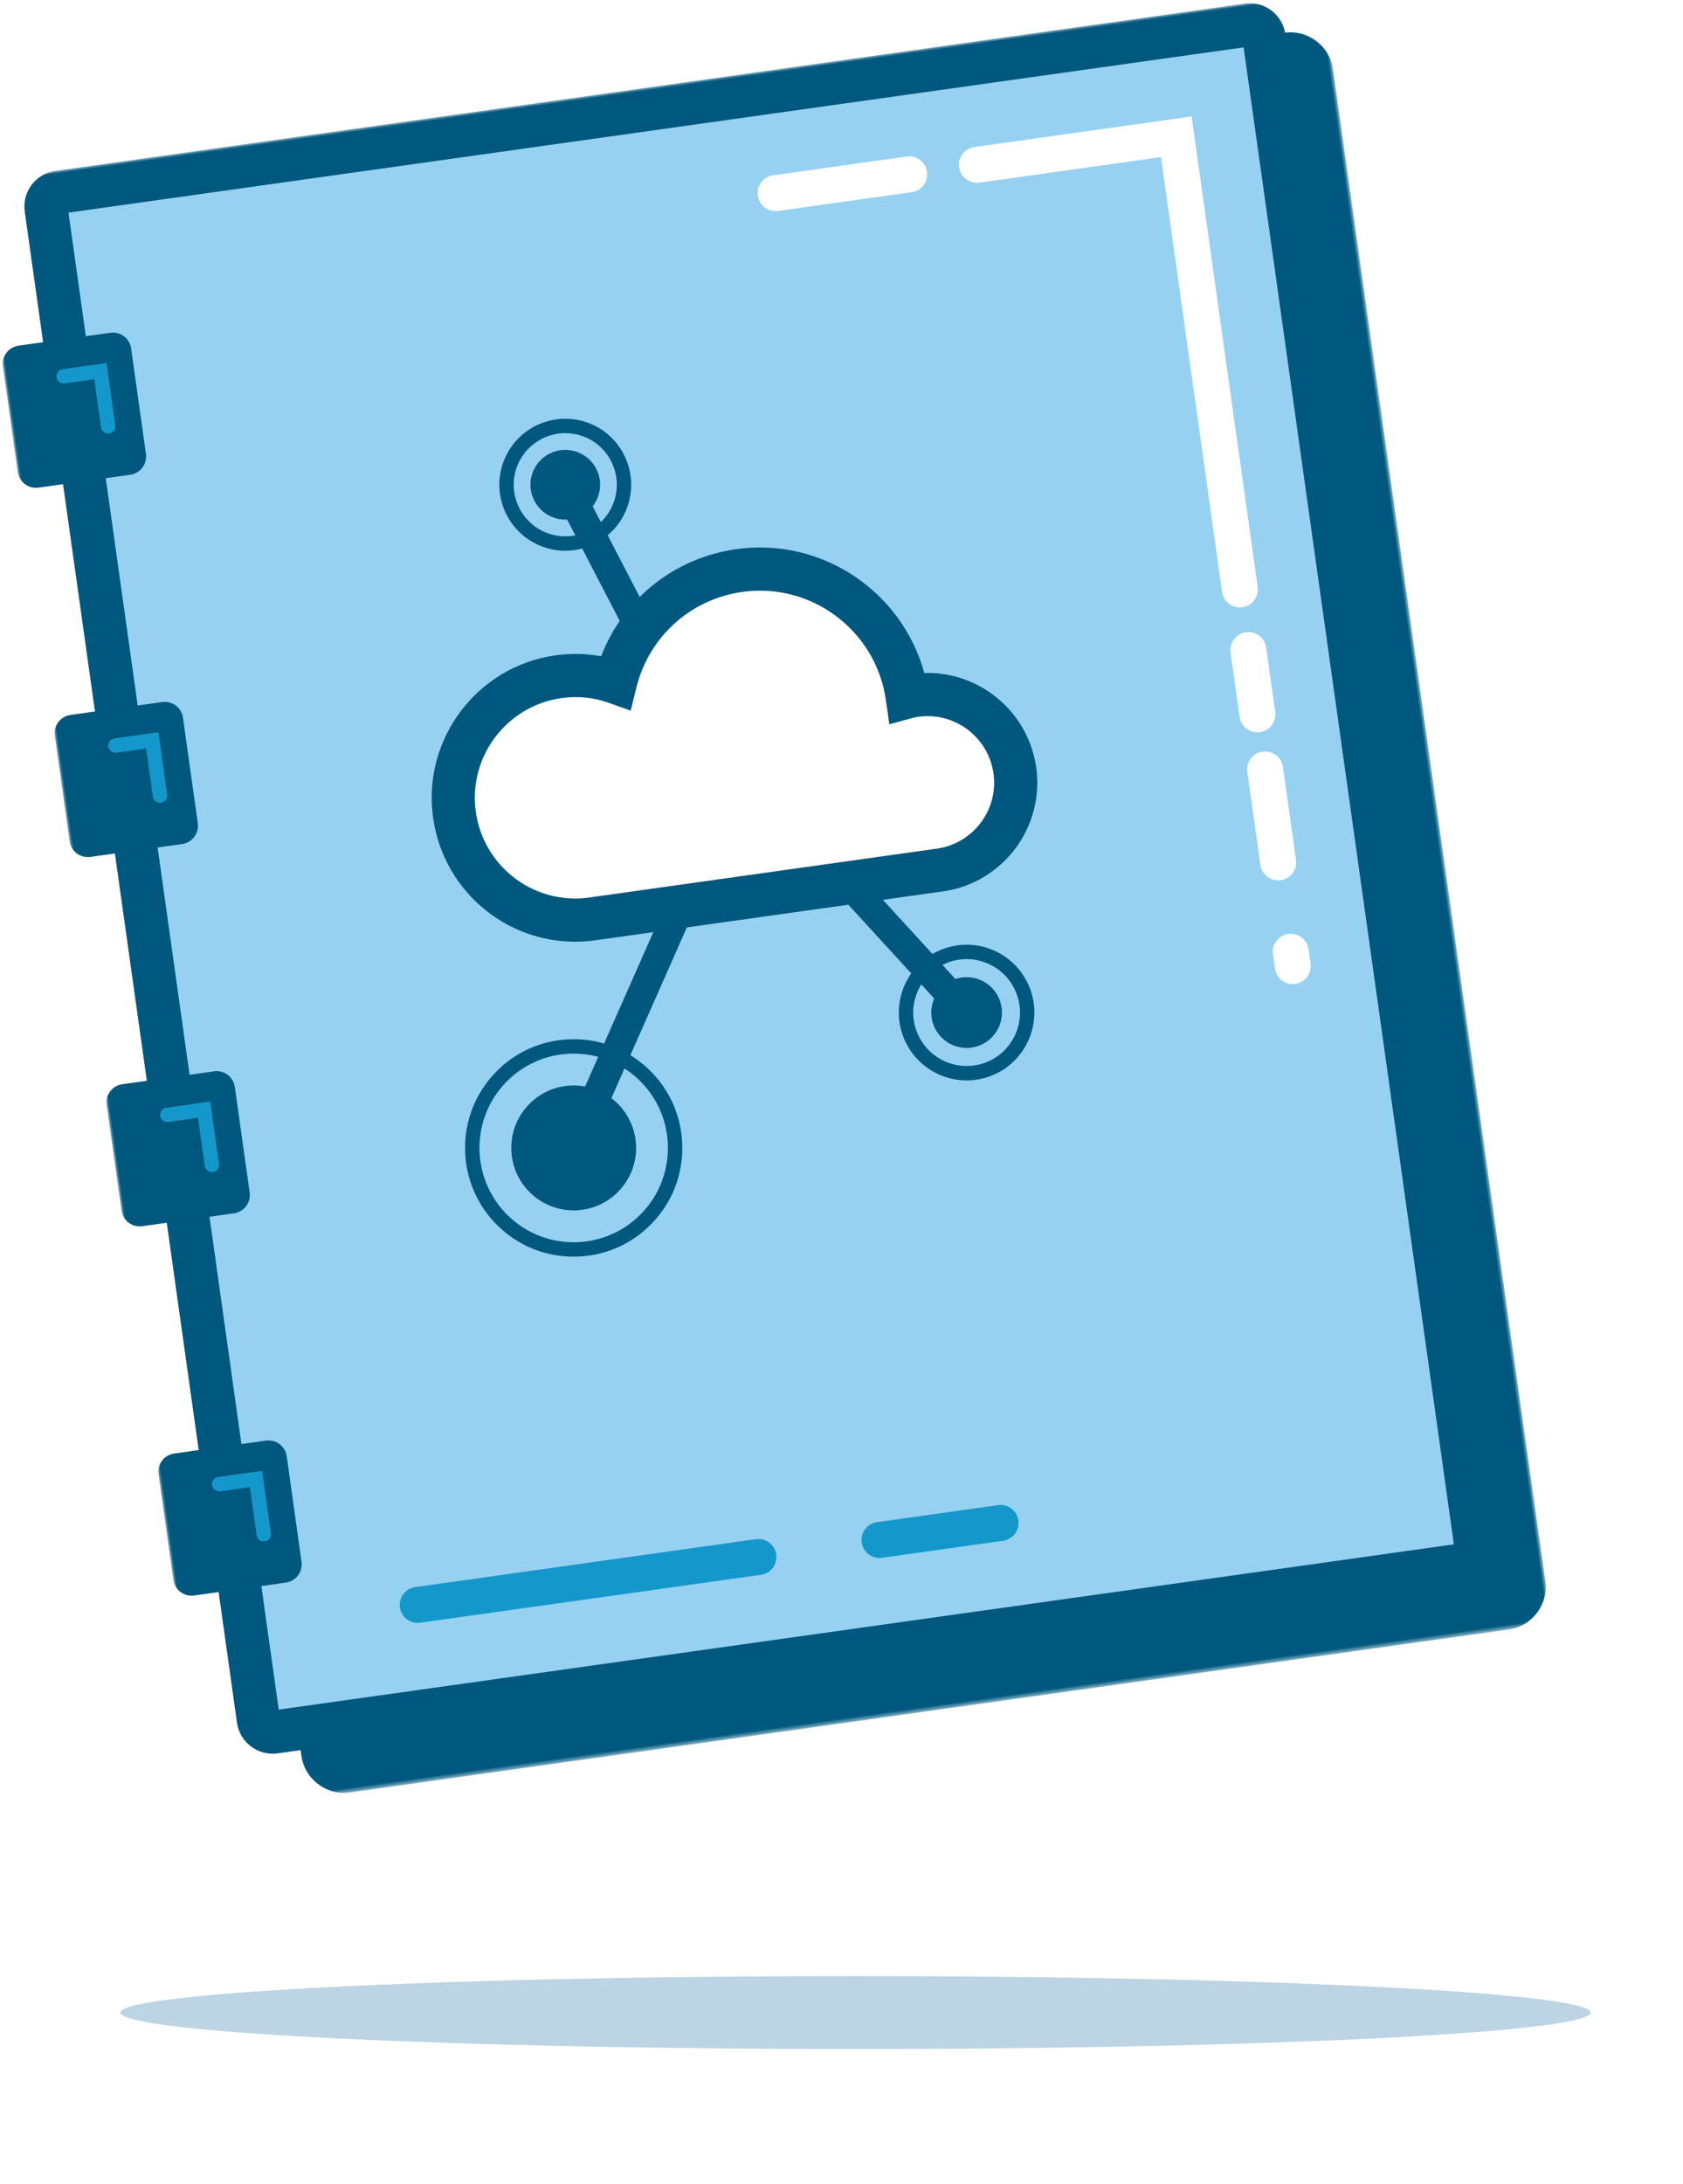 <?xml version="1.0" encoding="UTF-8"?>
<svg width="300px" height="389px" viewBox="0 0 300 389" version="1.1" xmlns="http://www.w3.org/2000/svg" xmlns:xlink="http://www.w3.org/1999/xlink">
    <!-- Generator: Sketch 49.3 (51167) - http://www.bohemiancoding.com/sketch -->
    <title>eln-header-icon</title>
    <desc>Created with Sketch.</desc>
    <defs>
        <filter x="-12.0%" y="-241.0%" width="123.9%" height="582.0%" filterUnits="objectBoundingBox" id="filter-1">
            <feGaussianBlur stdDeviation="10.444" in="SourceGraphic"></feGaussianBlur>
        </filter>
        <polygon id="path-2" points="0 293.362 242.163 293.362 242.163 0 0 0"></polygon>
    </defs>
    <g id="Desktop-UI" stroke="none" stroke-width="1" fill="none" fill-rule="evenodd">
        <g id="Electronic-Lab-Notebook-(ELN)" transform="translate(-422, -320)">
            <g id="eln-header-icon" transform="translate(414, 315)">
                <ellipse id="Oval-3" fill-opacity="0.3" fill="#1F6FA4" style="mix-blend-mode: multiply;" filter="url(#filter-1)" cx="160.5" cy="363.5" rx="131.021" ry="6.5"></ellipse>
                <g id="Icon/Free/Notebook" transform="translate(144.689, 166.018) rotate(-5) translate(-144.689, -166.018) translate(14.016, 10.843)">
                    <g id="Page-1" transform="translate(130.327, 155.072) rotate(-3) translate(-130.327, -155.072) translate(9.148, 8.23)">
                        <path d="M233.757,288.233 L26.65,288.233 C24.838,288.233 23.37,286.763 23.37,284.952 L23.37,14.54 C23.37,12.729 24.838,11.26 26.65,11.26 L233.757,11.26 C235.567,11.26 237.037,12.729 237.037,14.54 L237.037,284.952 C237.037,286.763 235.567,288.233 233.757,288.233" id="Fill-1" fill="#96D1F2"></path>
                        <mask id="mask-3" fill="white">
                            <use xlink:href="#path-2"></use>
                        </mask>
                        <g id="Clip-4"></g>
                        <path d="M28.499,283.103 L231.907,283.103 L231.907,16.387 L28.499,16.387 L28.499,283.103 Z M234.47,293.362 L25.934,293.362 C21.693,293.362 18.244,289.91 18.244,285.668 L18.244,13.823 C18.244,9.581 21.693,6.13 25.934,6.13 L234.47,6.13 C238.713,6.13 242.163,9.581 242.163,13.823 L242.163,285.668 C242.163,289.91 238.713,293.362 234.47,293.362 Z" id="Fill-3" fill="#00587E" mask="url(#mask-3)"></path>
                        <path d="M227.485,280.82 L14.819,280.82 C13.008,280.82 11.539,279.351 11.539,277.54 L11.539,7.128 C11.539,5.317 13.008,3.848 14.819,3.848 L227.485,3.848 C229.295,3.848 230.765,5.317 230.765,7.128 L230.765,277.54 C230.765,279.351 229.295,280.82 227.485,280.82" id="Fill-5" fill="#96D1F2" mask="url(#mask-3)"></path>
                        <path d="M15.385,276.975 L226.918,276.975 L226.918,7.695 L15.385,7.695 L15.385,276.975 Z M228.2,284.666 L14.101,284.666 C10.568,284.666 7.692,281.791 7.692,278.256 L7.692,6.412 C7.692,2.877 10.568,0 14.101,0 L228.2,0 C231.735,0 234.61,2.877 234.61,6.412 L234.61,278.256 C234.61,281.791 231.735,284.666 228.2,284.666 Z" id="Fill-6" fill="#00587E" mask="url(#mask-3)"></path>
                        <path d="M212.816,106.429 C211.046,106.429 209.611,104.996 209.611,103.224 L209.611,25.004 L176.919,25.004 C175.148,25.004 173.714,23.569 173.714,21.799 C173.714,20.029 175.148,18.594 176.919,18.594 L216.02,18.594 L216.02,103.224 C216.02,104.996 214.585,106.429 212.816,106.429" id="Fill-7" fill="#FFFFFF" mask="url(#mask-3)"></path>
                        <path d="M19.797,188.319 L3.28,188.319 C1.468,188.319 0,186.849 0,185.038 L0,166.059 C0,164.246 1.468,162.778 3.28,162.778 L19.797,162.778 C21.607,162.778 23.077,164.246 23.077,166.059 L23.077,185.038 C23.077,186.849 21.607,188.319 19.797,188.319" id="Fill-8" fill="#00587E" mask="url(#mask-3)"></path>
                        <path d="M17.093,180.516 C16.385,180.516 15.811,179.942 15.811,179.233 L15.811,170.582 L10.471,170.582 C9.761,170.582 9.188,170.009 9.188,169.301 C9.188,168.59 9.761,168.018 10.471,168.018 L18.374,168.018 L18.374,179.233 C18.374,179.942 17.802,180.516 17.093,180.516" id="Fill-9" fill="#1498CB" mask="url(#mask-3)"></path>
                        <path d="M19.797,254.748 L3.28,254.748 C1.468,254.748 0,253.278 0,251.467 L0,232.488 C0,230.676 1.468,229.208 3.28,229.208 L19.797,229.208 C21.607,229.208 23.077,230.676 23.077,232.488 L23.077,251.467 C23.077,253.278 21.607,254.748 19.797,254.748" id="Fill-10" fill="#00587E" mask="url(#mask-3)"></path>
                        <path d="M17.093,246.944 C16.385,246.944 15.811,246.369 15.811,245.662 L15.811,237.011 L10.471,237.011 C9.761,237.011 9.188,236.439 9.188,235.728 C9.188,235.02 9.761,234.447 10.471,234.447 L18.374,234.447 L18.374,245.662 C18.374,246.369 17.802,246.944 17.093,246.944" id="Fill-11" fill="#1498CB" mask="url(#mask-3)"></path>
                        <path d="M19.797,121.891 L3.28,121.891 C1.468,121.891 0,120.421 0,118.61 L0,99.631 C0,97.819 1.468,96.351 3.28,96.351 L19.797,96.351 C21.607,96.351 23.077,97.819 23.077,99.631 L23.077,118.61 C23.077,120.421 21.607,121.891 19.797,121.891" id="Fill-12" fill="#00587E" mask="url(#mask-3)"></path>
                        <path d="M17.093,114.086 C16.385,114.086 15.811,113.512 15.811,112.804 L15.811,104.152 L10.471,104.152 C9.761,104.152 9.188,103.58 9.188,102.871 C9.188,102.161 9.761,101.589 10.471,101.589 L18.374,101.589 L18.374,112.804 C18.374,113.512 17.802,114.086 17.093,114.086" id="Fill-13" fill="#1498CB" mask="url(#mask-3)"></path>
                        <path d="M19.797,55.462 L3.28,55.462 C1.468,55.462 0,53.992 0,52.181 L0,33.202 C0,31.39 1.468,29.921 3.28,29.921 L19.797,29.921 C21.607,29.921 23.077,31.39 23.077,33.202 L23.077,52.181 C23.077,53.992 21.607,55.462 19.797,55.462" id="Fill-14" fill="#00587E" mask="url(#mask-3)"></path>
                        <path d="M17.093,47.657 C16.385,47.657 15.811,47.083 15.811,46.376 L15.811,37.725 L10.471,37.725 C9.761,37.725 9.188,37.152 9.188,36.442 C9.188,35.734 9.761,35.161 10.471,35.161 L18.374,35.161 L18.374,46.376 C18.374,47.083 17.802,47.657 17.093,47.657" id="Fill-15" fill="#1498CB" mask="url(#mask-3)"></path>
                        <path d="M91.728,88.991 L91.023,88.991 L91.023,88.978 C91.254,88.991 91.497,88.991 91.728,88.991" id="Fill-16" fill="#005F9E" mask="url(#mask-3)"></path>
                        <polygon id="Fill-17" fill="#00587E" mask="url(#mask-3)" points="112.14 120.516 93.917 68.873 98.751 67.166 116.975 118.809"></polygon>
                        <path d="M93.489,73.541 C90.441,71.968 89.244,68.221 90.815,65.172 C92.388,62.124 96.134,60.928 99.183,62.501 C102.23,64.074 103.427,67.819 101.854,70.867 C100.282,73.916 96.536,75.112 93.489,73.541" id="Fill-18" fill="#00587E" mask="url(#mask-3)"></path>
                        <path d="M96.355,56.267 C91.924,56.267 87.913,58.707 85.885,62.634 C82.917,68.391 85.188,75.494 90.953,78.466 C92.611,79.323 94.471,79.775 96.326,79.775 C100.747,79.775 104.751,77.338 106.776,73.412 C109.748,67.648 107.484,60.542 101.728,57.573 C100.073,56.719 98.215,56.267 96.355,56.267 M96.355,58.831 C97.772,58.831 99.209,59.161 100.554,59.853 C105.057,62.178 106.82,67.732 104.496,72.236 C102.868,75.396 99.653,77.211 96.326,77.211 C94.91,77.211 93.472,76.882 92.129,76.188 C87.626,73.865 85.841,68.314 88.165,63.81 C89.795,60.649 93.021,58.831 96.355,58.831" id="Fill-19" fill="#00587E" mask="url(#mask-3)"></path>
                        <path d="M81.377,185.213 L122.488,119.049" id="Fill-20" fill="#96D1F2" mask="url(#mask-3)"></path>
                        <polygon id="Fill-21" fill="#00587E" mask="url(#mask-3)" points="83.554 186.566 79.2 183.86 120.31 117.696 124.664 120.404"></polygon>
                        <path d="M88.269,193.949 C83.446,197.755 76.449,196.928 72.644,192.104 C68.838,187.28 69.665,180.282 74.489,176.476 C79.313,172.669 86.309,173.494 90.114,178.32 C93.919,183.146 93.094,190.142 88.269,193.949" id="Fill-22" fill="#00587E" mask="url(#mask-3)"></path>
                        <path d="M81.355,165.845 C76.971,165.845 72.835,167.281 69.393,169.997 C65.329,173.204 62.754,177.802 62.149,182.944 C61.542,188.085 62.974,193.156 66.18,197.222 C69.868,201.899 75.41,204.581 81.383,204.581 C85.775,204.581 89.924,203.139 93.38,200.413 C97.435,197.214 100,192.623 100.607,187.485 C101.212,182.347 99.785,177.284 96.587,173.229 C92.888,168.537 87.334,165.845 81.355,165.845 M81.355,168.409 C86.326,168.409 91.254,170.606 94.577,174.818 C100.312,182.088 99.062,192.664 91.792,198.4 C88.704,200.836 85.029,202.017 81.383,202.017 C76.414,202.017 71.5,199.827 68.194,195.633 C62.441,188.34 63.689,177.766 70.98,172.012 C74.054,169.587 77.716,168.409 81.355,168.409" id="Fill-23" fill="#00587E" mask="url(#mask-3)"></path>
                        <path d="M154.094,171.084 L121.126,123.127" id="Fill-24" fill="#96D1F2" mask="url(#mask-3)"></path>
                        <polygon id="Fill-25" fill="#00587E" mask="url(#mask-3)" points="151.98 172.537 119.014 124.579 123.242 121.673 156.206 169.632"></polygon>
                        <path d="M160.19,169.49 C161.069,172.859 159.053,176.301 155.686,177.18 C152.317,178.061 148.877,176.043 147.996,172.675 C147.117,169.308 149.134,165.865 152.501,164.985 C155.868,164.106 159.311,166.122 160.19,169.49" id="Fill-26" fill="#00587E" mask="url(#mask-3)"></path>
                        <path d="M154.1,158.999 C153.074,158.999 152.047,159.132 151.05,159.393 C147.924,160.208 145.307,162.191 143.673,164.976 C142.04,167.762 141.589,171.011 142.402,174.131 C143.793,179.453 148.6,183.168 154.092,183.168 C155.12,183.168 156.15,183.035 157.154,182.774 C163.594,181.091 167.463,174.476 165.779,168.024 C164.391,162.711 159.589,158.999 154.1,158.999 M154.099,161.563 C158.32,161.563 162.184,164.399 163.298,168.672 C164.628,173.764 161.582,178.967 156.506,180.292 C155.699,180.502 154.888,180.604 154.092,180.604 C149.863,180.604 146.004,177.766 144.883,173.483 C143.558,168.406 146.607,163.203 151.696,161.875 C152.498,161.665 153.307,161.563 154.099,161.563" id="Fill-27" fill="#00587E" mask="url(#mask-3)"></path>
                        <path d="M168.607,129.582 C168.607,138.251 161.587,145.273 152.919,145.273 L90.364,145.273 C89.996,145.273 89.611,145.273 89.244,145.254 C77.747,144.663 68.589,135.157 68.589,123.496 C68.589,111.466 78.338,101.717 90.364,101.717 C93.946,101.717 97.322,102.572 100.294,104.12 C104.22,94.349 113.767,87.469 124.916,87.469 C139.548,87.469 151.412,99.316 151.432,113.951 C151.92,113.888 152.409,113.869 152.919,113.869 C161.587,113.869 168.607,120.911 168.607,129.582" id="Fill-28" fill="#FFFFFF" mask="url(#mask-3)"></path>
                        <path d="M90.364,105.563 C80.479,105.563 72.435,113.607 72.435,123.497 C72.435,133.053 79.905,140.922 89.442,141.411 C89.76,141.429 90.07,141.427 90.364,141.427 L152.919,141.427 C159.448,141.427 164.762,136.113 164.762,129.582 C164.762,123.037 159.448,117.714 152.919,117.714 C152.511,117.714 152.191,117.731 151.912,117.765 L147.594,118.31 L147.587,113.955 C147.568,101.473 137.4,91.316 124.916,91.316 C115.604,91.316 107.34,96.907 103.861,105.553 L102.28,109.49 L98.52,107.531 C96.01,106.225 93.268,105.563 90.364,105.563 M152.919,149.122 L90.364,149.122 C89.923,149.122 89.46,149.119 89.021,149.093 C75.42,148.395 64.743,137.151 64.743,123.497 C64.743,109.365 76.237,97.871 90.364,97.871 C93.109,97.871 95.833,98.311 98.406,99.162 C103.73,89.609 113.762,83.623 124.916,83.623 C140.345,83.623 153.134,95.209 155.036,110.136 C164.814,111.197 172.453,119.512 172.453,129.582 C172.453,140.356 163.689,149.122 152.919,149.122" id="Fill-29" fill="#00587E" mask="url(#mask-3)"></path>
                        <path d="M147.433,265.16 L125.64,265.16 C123.871,265.16 122.436,263.725 122.436,261.955 C122.436,260.184 123.871,258.75 125.64,258.75 L147.433,258.75 C149.202,258.75 150.637,260.184 150.637,261.955 C150.637,263.725 149.202,265.16 147.433,265.16" id="Fill-30" fill="#1498CB" mask="url(#mask-3)"></path>
                        <path d="M103.844,265.16 L42.516,265.16 C40.746,265.16 39.311,263.725 39.311,261.955 C39.311,260.184 40.746,258.75 42.516,258.75 L103.844,258.75 C105.614,258.75 107.049,260.184 107.049,261.955 C107.049,263.725 105.614,265.16 103.844,265.16" id="Fill-31" fill="#1498CB" mask="url(#mask-3)"></path>
                        <path d="M212.816,128.896 C211.046,128.896 209.611,127.461 209.611,125.691 L209.611,114.134 C209.611,112.365 211.046,110.929 212.816,110.929 C214.585,110.929 216.02,112.365 216.02,114.134 L216.02,125.691 C216.02,127.461 214.585,128.896 212.816,128.896" id="Fill-32" fill="#FFFFFF" mask="url(#mask-3)"></path>
                        <path d="M212.816,155.517 C211.046,155.517 209.611,154.081 209.611,152.311 L209.611,135.601 C209.611,133.831 211.046,132.396 212.816,132.396 C214.585,132.396 216.02,133.831 216.02,135.601 L216.02,152.311 C216.02,154.081 214.585,155.517 212.816,155.517" id="Fill-33" fill="#FFFFFF" mask="url(#mask-3)"></path>
                        <path d="M164.74,25.005 L140.702,25.005 C138.932,25.005 137.497,23.569 137.497,21.799 C137.497,20.029 138.932,18.594 140.702,18.594 L164.74,18.594 C166.511,18.594 167.944,20.029 167.944,21.799 C167.944,23.569 166.511,25.005 164.74,25.005" id="Fill-34" fill="#FFFFFF" mask="url(#mask-3)"></path>
                        <path d="M212.816,174.18 C211.046,174.18 209.611,172.745 209.611,170.975 L209.611,168.408 C209.611,166.636 211.046,165.201 212.816,165.201 C214.585,165.201 216.02,166.636 216.02,168.408 L216.02,170.975 C216.02,172.745 214.585,174.18 212.816,174.18" id="Fill-35" fill="#FFFFFF" mask="url(#mask-3)"></path>
                    </g>
                </g>
            </g>
        </g>
    </g>
</svg>